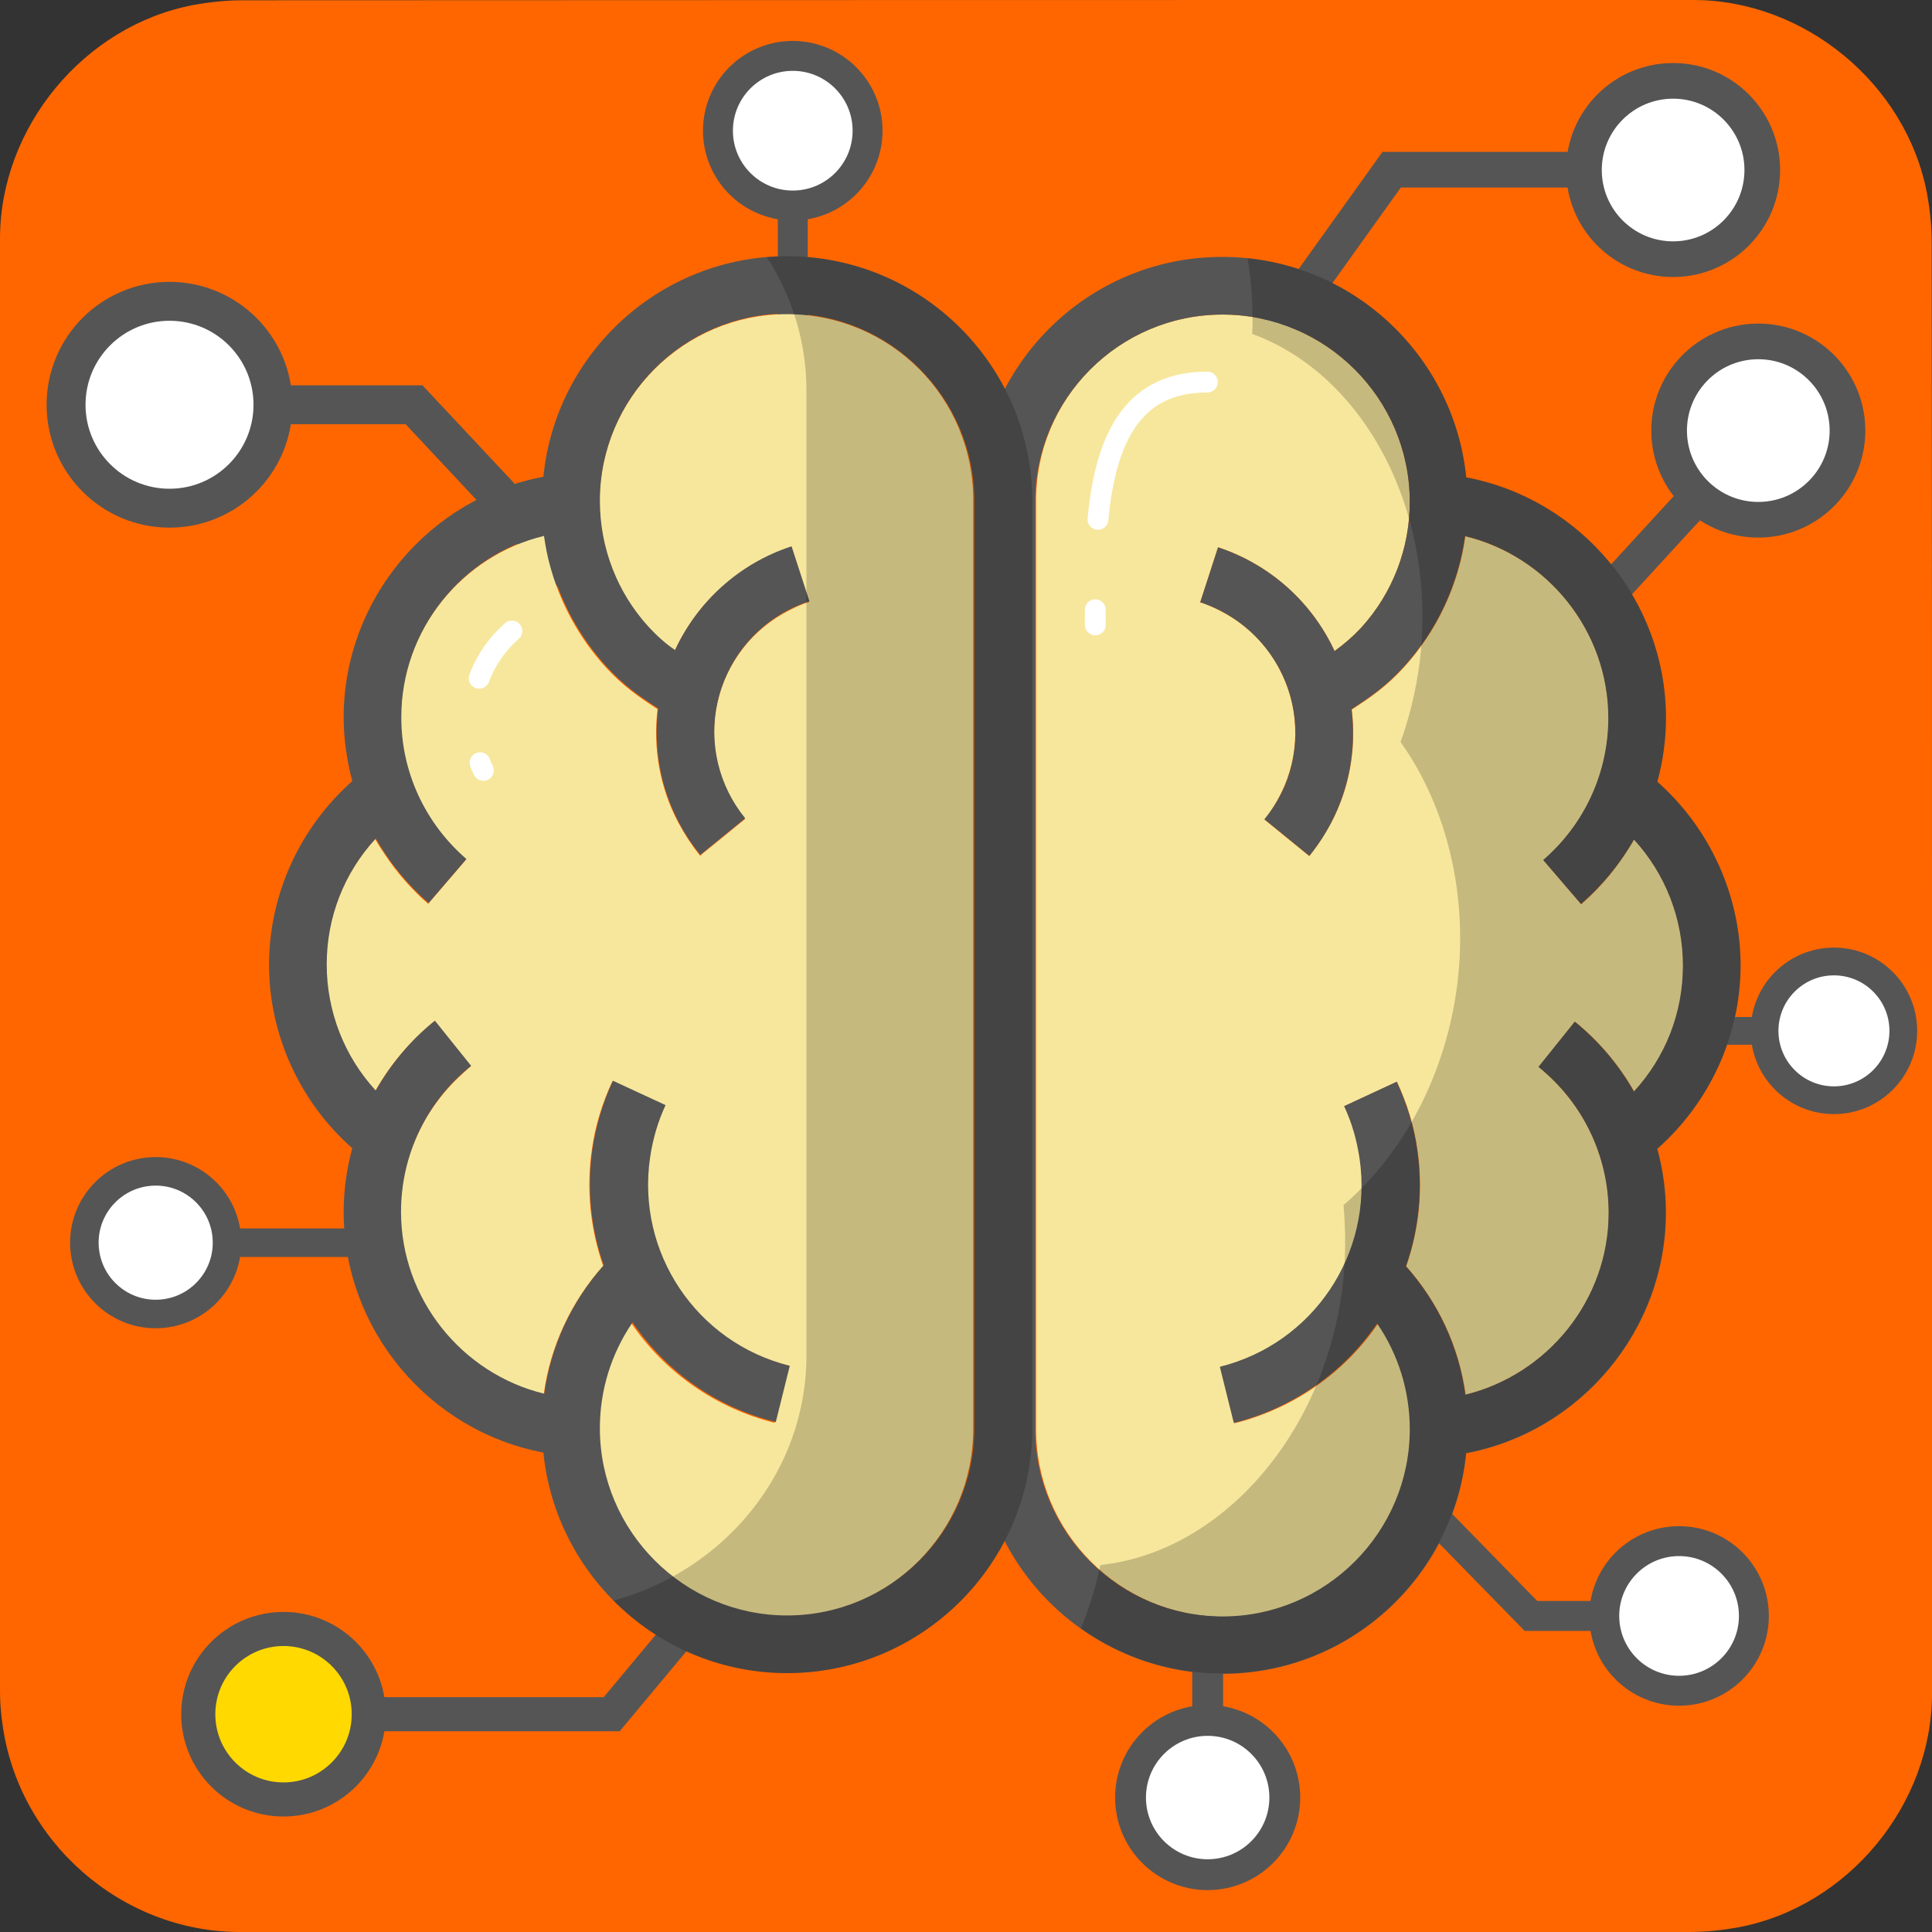<svg 
	xmlns="http://www.w3.org/2000/svg" 
	viewBox="0 0 650 650" 
	overflow="hidden" 
	preserveAspectRatio="xMidYMid meet" 
	id="eaf-161f4-0"
>
<rect x="0" y="0" width="650" height="650" fill="#333333" stroke="none"/>
<defs><clipPath id="eaf-161f4-1">
<rect x="0" y="0" width="650" height="650">
</rect></clipPath></defs>

<g clip-path="url('#eaf-161f4-1')" style="isolation: isolate;"><g>
<path fill="#FF6600" d="m650 325.1c0 81.6 0 163.1 0 244.7c0 37.4 -28.2 71.6 -65 78.6c-5.5 1 -11.1 1.6 -16.6 1.6c-162.6 0 -325.2 0 -487.7 0c-39.9 0 -74.7 -30.6 -79.9 -70.2c-0.5 -3.5 -0.8 -7 -0.8 -10.6c0 -163 0 -326 0 -488.9c0 -37.4 28.2 -71.6 65 -78.6c5.4 -1 11.1 -1.6 16.6 -1.6c162.7 -0.1 325.4 -0.1 488.1 -0.1c37.4 0 71.6 28.2 78.6 65c1 5.4 1.6 11.1 1.6 16.6c0.1 81.2 0.1 162.3 0.1 243.5l0 0z"></path>
<g transform="matrix(0.839 0 0 0.839 82.65 85.401)"><g><g><g><g><path fill="none" stroke="#555" stroke-width="12" stroke-miterlimit="20" d="m442 471.1l73.4 75.1l59.4 0"></path></g></g><g><g><ellipse fill="#fff" stroke="#555" stroke-width="12" stroke-miterlimit="20" rx="30" ry="30" transform="translate(574.8 546.2)"><animate keyTimes="0;0.311;0.567;0.633;0.844;0.989;1" calcMode="spline" keySplines="0.42 0 0.58 1;0 0 1 1;0.42 0 0.58 1;0.42 0 0.58 1;0.42 0 0.58 1;0 0 1 1" dur="3000ms" repeatCount="indefinite" attributeName="fill" values="#fff;#64db60;#64db60;#ff745b;#d60000;#fff;#fff"></animate></ellipse></g></g></g></g><animateTransform attributeName="transform" type="translate" from="0 0" to="0 0" calcMode="discrete" dur="3000ms" repeatCount="indefinite"></animateTransform><animateMotion keyTimes="0;0.411;1" calcMode="linear" dur="3000ms" repeatCount="indefinite" attributeName="transform" keyPoints="0;0.5;1" path="m521.5 524.461l1.101 31.343l-1.101 -31.343" additive="sum"></animateMotion><animateTransform keyTimes="0;0.322;1" calcMode="linear" dur="3000ms" repeatCount="indefinite" attributeName="transform" values="0.839 0.839;1.229 1.229;0.839 0.839" type="scale" additive="sum"></animateTransform><animateTransform attributeName="transform" type="translate" from="-523.4 -523.65" to="-523.4 -523.65" calcMode="discrete" dur="3000ms" repeatCount="indefinite" additive="sum"></animateTransform></g><g transform="matrix(0.956 0 0 0.956 -7.767 24.353)"><g><g><g><g><path fill="none" stroke="#555" stroke-width="12" stroke-miterlimit="20" d="m287.1 501.4l-63.7 76.4l-121.8 0"></path></g></g><g><g><ellipse fill="#ffd900" stroke="#555" stroke-width="12" stroke-miterlimit="20" rx="30" ry="30" transform="translate(107.9 577.8)"><animate keyTimes="0;0.267;0.533;0.667;1" calcMode="linear" dur="3000ms" repeatCount="indefinite" attributeName="fill" values="#ffd900;#ffd900;#fff;#fff;#ffd800"></animate></ellipse></g></g></g></g><animateTransform attributeName="transform" type="translate" from="0 0" to="0 0" calcMode="discrete" dur="3000ms" repeatCount="indefinite"></animateTransform><animateMotion keyTimes="0;0.322;0.522;1" calcMode="linear" dur="3000ms" repeatCount="indefinite" attributeName="transform" keyPoints="0;0.5;0.686;1" path="m166.719 554.6l57.886 0l-21.517 0.782l-36.369 -0.782" additive="sum"></animateMotion><animateTransform keyTimes="0;0.389;1" calcMode="linear" dur="3000ms" repeatCount="indefinite" attributeName="transform" values="0.956 0.956;1.306 1.306;0.956 0.956" type="scale" additive="sum"></animateTransform><animateTransform attributeName="transform" type="translate" from="-182.5 -554.6" to="-182.5 -554.6" calcMode="discrete" dur="3000ms" repeatCount="indefinite" additive="sum"></animateTransform></g><g transform="matrix(1 -0.018 0.018 1 -3.993 8.137)"><g><g><g><g><path fill="none" stroke="#555" stroke-width="12" stroke-miterlimit="20" d="m540 202.9l56 -58.8"></path></g></g><g><g><ellipse fill="#fff" stroke="#555" stroke-width="12" stroke-miterlimit="20" rx="30" ry="30" transform="translate(592.9 147.4)"></ellipse></g></g></g></g><animateTransform attributeName="transform" type="translate" from="0 0" to="0 0" calcMode="discrete" dur="3000ms" repeatCount="indefinite"></animateTransform><animateMotion keyTimes="0;0.622;1" calcMode="linear" dur="3000ms" repeatCount="indefinite" attributeName="transform" keyPoints="0;0.5;1" path="m538.886 200.284l16.485 -12.518l-16.485 12.518" additive="sum"></animateMotion><animateTransform keyTimes="0;0.411;0.678;1" calcMode="spline" keySplines="0 0 0.58 1;0.42 0 0.58 1;0.42 0 0.58 1" dur="3000ms" repeatCount="indefinite" attributeName="transform" values="-1;-19;7;-1" type="rotate" additive="sum"></animateTransform><animateTransform attributeName="transform" type="translate" from="-539.443 -201.592" to="-539.443 -201.592" calcMode="discrete" dur="3000ms" repeatCount="indefinite" additive="sum"></animateTransform></g><g transform="matrix(0.839 0 0 0.839 43.123 8.484)"><g><g><g><g><path fill="none" stroke="#555" stroke-width="12" stroke-miterlimit="20" d="m266.5 129.9l0 -77.6"></path></g></g><g><g><ellipse fill="#fff" stroke="#555" stroke-width="12" stroke-miterlimit="20" rx="30" ry="30" transform="translate(266.5 42.3)"><animate keyTimes="0;0.422;0.611;0.633;0.867;0.967;1" calcMode="spline" keySplines="0.42 0 0.58 1;0 0 1 1;0.42 0 0.58 1;0 0 1 1;0.42 0 0.58 1;0 0 1 1" dur="3000ms" repeatCount="indefinite" attributeName="fill" values="#fff;#d60000;#ff745c;#65db60;#65db60;#fff;#fff"></animate></ellipse></g></g></g></g><animateTransform attributeName="transform" type="translate" from="0 0" to="0 0" calcMode="discrete" dur="3000ms" repeatCount="indefinite"></animateTransform><animateMotion keyTimes="0;0.367;1" calcMode="linear" dur="3000ms" repeatCount="indefinite" attributeName="transform" keyPoints="0;0.52;1" path="m266.573 68.099l-0.073 38.303l0 -35.301" additive="sum"></animateMotion><animateTransform keyTimes="0;0.289;1" calcMode="linear" dur="3000ms" repeatCount="indefinite" attributeName="transform" values="0.839 0.839;1.229 1.229;0.839 0.839" type="scale" additive="sum"></animateTransform><animateTransform attributeName="transform" type="translate" from="-266.5 -71.1" to="-266.5 -71.1" calcMode="discrete" dur="3000ms" repeatCount="indefinite" additive="sum"></animateTransform></g><g transform="translate(11.4 0)"><g><g><g><g><path fill="none" stroke="#555" stroke-width="12" stroke-miterlimit="20" d="m404.7 129.9l52.1 -72.8l94.6 0"></path></g></g><g><g><ellipse fill="#fff" stroke="#555" stroke-width="12" stroke-miterlimit="20" rx="30" ry="30" transform="translate(551.5 57.2)"></ellipse></g></g></g></g><animateTransform attributeName="transform" type="translate" from="0 0" to="0 0" calcMode="discrete" dur="3000ms" repeatCount="indefinite"></animateTransform><animateMotion keyTimes="0;0.544;1" calcMode="linear" dur="3000ms" repeatCount="indefinite" attributeName="transform" keyPoints="0;0.5;1" path="m504.5 78.55l-52.9 0l52.9 0" additive="sum"></animateMotion><animateTransform attributeName="transform" type="translate" from="-493.1 -78.55" to="-493.1 -78.55" calcMode="discrete" dur="3000ms" repeatCount="indefinite" additive="sum"></animateTransform></g><g transform="matrix(0.778 0 0 0.778 150.286 76.853)"><g><g><g><g><path fill="none" stroke="#555" stroke-width="12" stroke-miterlimit="20" d="m541.3 347l57.3 0"></path></g></g><g><g><ellipse fill="#fff" stroke="#555" stroke-width="12" stroke-miterlimit="20" rx="30" ry="30" transform="translate(599.9 347)"></ellipse></g></g></g></g><animateTransform attributeName="transform" type="translate" from="0 0" to="0 0" calcMode="discrete" dur="3000ms" repeatCount="indefinite"></animateTransform><animateMotion keyTimes="0;0.644;1" calcMode="linear" dur="3000ms" repeatCount="indefinite" attributeName="transform" keyPoints="0;0.5;1" path="m606.188 347l0.939 0l-0.939 0" additive="sum"></animateMotion><animateTransform keyTimes="0;0.378;1" calcMode="linear" dur="3000ms" repeatCount="indefinite" attributeName="transform" values="0.778 0.778;0.613 0.613;0.778 0.778" type="scale" additive="sum"></animateTransform><animateTransform attributeName="transform" type="translate" from="-585.6 -347" to="-585.6 -347" calcMode="discrete" dur="3000ms" repeatCount="indefinite" additive="sum"></animateTransform></g><g transform="matrix(0.865 0 0 0.865 54.942 79.018)"><g><g><g><g><path fill="none" stroke="#555" stroke-width="12" stroke-miterlimit="20" d="m406.2 530.6l0 77.2"></path></g></g><g><g><ellipse fill="#fff" stroke="#555" stroke-width="12" stroke-miterlimit="20" rx="30" ry="30" transform="translate(406.2 607.8)"></ellipse></g></g></g></g><animateTransform attributeName="transform" type="translate" from="0 0" to="0 0" calcMode="discrete" dur="3000ms" repeatCount="indefinite"></animateTransform><animateMotion keyTimes="0;0.322;0.689;1" calcMode="spline" keySplines="0.42 0 0.58 1;0.42 0 0.58 1;0.42 0 0.58 1" dur="3000ms" repeatCount="indefinite" attributeName="transform" keyPoints="0;0.488;0.894;1" path="m406.2 584.2l2.547 23.6l0.874 -19.763l-3.421 -3.837" additive="sum"></animateMotion><animateTransform keyTimes="0;0.322;0.456;0.633;1" calcMode="linear" dur="3000ms" repeatCount="indefinite" attributeName="transform" values="0.865 0.865;0.604 0.604;0.543 0.543;0.904 0.904;0.865 0.865" type="scale" additive="sum"></animateTransform><animateTransform attributeName="transform" type="translate" from="-406.2 -584.2" to="-406.2 -584.2" calcMode="discrete" dur="3000ms" repeatCount="indefinite" additive="sum"></animateTransform></g><g transform="matrix(1.091 0 0 1.091 -10.174 -13.836)"><g><g><g><g><path fill="none" stroke="#555" stroke-width="12" stroke-miterlimit="20" d="m193.1 197.4l-56.1 -59.9l-75.4 0"></path></g></g><g><g><ellipse fill="#fff" stroke="#555" stroke-width="12" stroke-miterlimit="20" rx="31.9" ry="31.9" transform="translate(61.6 137.5)"></ellipse></g></g></g></g><animateTransform attributeName="transform" type="translate" from="0 0" to="0 0" calcMode="discrete" dur="3000ms" repeatCount="indefinite"></animateTransform><animateMotion keyTimes="0;0.467;1" calcMode="linear" dur="3000ms" repeatCount="indefinite" attributeName="transform" keyPoints="0;0.5;1" path="m111.4 151.5l29.802 21.195l-29.802 -21.195" additive="sum"></animateMotion><animateTransform keyTimes="0;0.444;1" calcMode="linear" dur="3000ms" repeatCount="indefinite" attributeName="transform" values="1.091 1.091;0.747 0.747;1.091 1.091" type="scale" additive="sum"></animateTransform><animateTransform attributeName="transform" type="translate" from="-111.4 -151.5" to="-111.4 -151.5" calcMode="discrete" dur="3000ms" repeatCount="indefinite" additive="sum"></animateTransform></g><g transform="matrix(0.8 0 0 0.8 14.704 84.174)"><g><g><g><g><path fill="none" stroke="#555" stroke-width="12" stroke-miterlimit="20" d="m138.7 417.4l-91.9 0"></path></g></g><g><g><ellipse fill="#fff" stroke="#555" stroke-width="12" stroke-miterlimit="20" rx="30" ry="30" transform="matrix(0.995 -0.099 0.099 0.995 47.098 417.387)"></ellipse></g></g></g></g><animateTransform attributeName="transform" type="translate" from="0 0" to="0 0" calcMode="discrete" dur="3000ms" repeatCount="indefinite"></animateTransform><animateMotion keyTimes="0;0.422;1" calcMode="linear" dur="3000ms" repeatCount="indefinite" attributeName="transform" keyPoints="0;0.5;1" path="m75.9 418.083l52.674 0l-52.674 0" additive="sum"></animateMotion><animateTransform keyTimes="0;0.322;1" calcMode="linear" dur="3000ms" repeatCount="indefinite" attributeName="transform" values="0.8 0.8;1.445 1.445;0.8 0.8" type="scale" additive="sum"></animateTransform><animateTransform attributeName="transform" type="translate" from="-76.494 -417.387" to="-76.494 -417.387" calcMode="discrete" dur="3000ms" repeatCount="indefinite" additive="sum"></animateTransform></g><g transform="matrix(1 0 0 1 0 0.136)"><g><g><g><g><g><path fill="#f7e79d" d="m411.3 105.7c34.7 0 63 28.3 63 63c0 15.7 -5.8 30.8 -16.4 42.4c-2.7 2.9 -5.7 5.5 -8.9 7.8c-7.7 -16.6 -21.9 -29.2 -39.2 -34.9l-6 18.5c2.3 0.7 4.5 1.7 6.6 2.8c12.4 6.2 21.3 17.7 24.3 31.2c2.5 11.3 0.6 23.2 -5.3 33.2c-1.2 2.1 -2.5 4 -4 5.9l15.1 12.3c2.8 -3.5 5.2 -7.2 7.3 -11.1c6.2 -11.7 8.6 -25 7 -38.2c6.1 -4 11.5 -7.6 17.6 -14.3c8.8 -9.7 15.2 -21.4 18.6 -34.1c0.9 -3.2 1.5 -6.5 2 -9.9c27.7 6.7 48.2 31.9 48.2 61.2c0 16.9 -6.8 33.1 -18.9 44.9c-1 1 -2 2 -3 2.9l12.7 14.8c5.6 -4.9 10.5 -10.5 14.6 -16.7c1.1 -1.7 2.2 -3.3 3.2 -5.1c10.6 11.5 16.5 26.7 16.5 42.4c0 16 -5.9 30.9 -16.5 42.4c-5.1 -9 -11.9 -17 -19.9 -23.5l-6.1 7.6l-6.1 7.6c1 0.8 2 1.8 3 2.7c13.1 11.9 20.6 28.8 20.6 46.4c0 29.3 -20.5 54.4 -48.2 61.2c-2.2 -16.1 -9.2 -31.1 -20 -43.2c4.4 -12.6 5.7 -26 3.8 -39.1c-1.1 -8 -3.5 -15.7 -6.9 -23l-13.4 6.3l-4.2 2c2.6 5.6 4.3 11.5 5.2 17.6c4.2 28.8 -11.8 56.7 -38.8 67.4c-2.6 1.1 -5.4 2 -8.1 2.7l4.7 18.9c19.6 -4.9 36.8 -16.8 48.2 -33.5c7.2 10.5 11 22.9 11 35.6c0 34.7 -28.3 63 -63 63c-34.7 0 -63 -28.3 -63 -63l0 -312.1c-0.3 -34.8 28 -63 62.7 -63l0 0z"></path></g></g><g><g><path fill="#555" d="m328.8 168.7l0 311.8c0 45.5 37 82.5 82.5 82.5c42.7 0 77.9 -32.6 82 -74.2c38.3 -7.2 67.2 -41.2 67.2 -81c0 -7.2 -1 -14.5 -2.9 -21.4c17.6 -15.6 28 -38.1 28 -61.7c0 -23.6 -10.4 -46.2 -28 -61.8c1.9 -7 2.9 -14.2 2.9 -21.4c0 -39.8 -28.9 -73.8 -67.2 -81c-4.2 -41.6 -39.4 -74.2 -82 -74.2c-45.5 -0.1 -82.5 36.9 -82.5 82.4zm19.5 0c0 -34.7 28.3 -63 63 -63c34.7 0 63 28.3 63 63c0 15.7 -5.8 30.8 -16.4 42.4c-2.7 2.9 -5.7 5.5 -8.9 7.8c-7.7 -16.6 -21.9 -29.2 -39.2 -34.9l-6 18.5c15.6 5.1 27.3 18 30.9 33.9c3.1 13.8 -0.3 28.2 -9.3 39.1l15.1 12.3c11.3 -13.8 16.4 -31.6 14.2 -49.3c6.1 -4 11.5 -7.6 17.6 -14.3c11.1 -12.2 18.3 -27.6 20.6 -44c27.7 6.7 48.2 31.9 48.2 61.2c0 18.4 -8 35.8 -21.9 47.8l12.7 14.8c7.1 -6.2 13.2 -13.5 17.8 -21.7c10.6 11.5 16.5 26.7 16.5 42.4c0 16 -5.9 30.9 -16.5 42.4c-5.1 -9 -11.9 -17 -19.9 -23.5l-12.2 15.2c14.9 11.9 23.6 30 23.6 49.1c0 29.3 -20.5 54.4 -48.2 61.2c-2.2 -16.1 -9.2 -31.1 -20 -43.2c4.4 -12.6 5.7 -26 3.8 -39.1c-1.1 -8 -3.5 -15.7 -6.9 -23l-17.7 8.2c2.6 5.5 4.3 11.5 5.2 17.6c4.7 32 -15.6 62.3 -47 70.1l4.7 18.9c19.6 -4.9 36.8 -16.8 48.2 -33.5c7.2 10.5 11 22.9 11 35.6c0 34.7 -28.3 63 -63 63c-34.7 0 -63 -28.3 -63 -63l0 -312l0 0z"></path></g></g><g><g><path fill="#000" d="m585.6 324.6c0 -23.6 -10.4 -46.2 -28 -61.8c1.9 -7 2.9 -14.2 2.9 -21.4c0 -39.8 -28.9 -73.8 -67.2 -81c-3.9 -38.8 -34.8 -69.7 -73.6 -73.7c1.4 8.2 2 16.7 1.6 25.5c38.2 14 62.5 60.5 56.3 110.7c-1.2 9.1 -3.3 18 -6.4 26.6c15.6 21.9 22.8 51.6 19.1 81.4c-3.7 29.8 -17.8 56.9 -38.3 74.4c0.8 9 0.8 18.1 -0.3 27.4c-6.2 50.2 -41.1 89.4 -81.5 93.7c-1.5 7.3 -3.7 14.4 -6.5 21.3c13.9 9.9 30.5 15.2 47.5 15.2c42.7 0 77.9 -32.6 82 -74.2c38.3 -7.2 67.2 -41.2 67.2 -81c0 -7.2 -1 -14.5 -2.9 -21.4c17.7 -15.5 28.1 -38.1 28.1 -61.7l0 0z" opacity="0.2"></path></g></g></g></g></g><g><g><path fill="none" stroke="#fff" stroke-width="7" stroke-linecap="round" stroke-miterlimit="20" d="m368.5 205l0 5.1"></path></g></g><g><g><path fill="none" stroke="#fff" stroke-width="7" stroke-linecap="round" stroke-miterlimit="20" d="m406.2 128.4c-23.9 0 -34.1 17 -36.8 46.2"></path></g></g><animateTransform attributeName="transform" type="translate" from="339.607 324.5" to="339.607 324.5" calcMode="discrete" dur="3000ms" repeatCount="indefinite"></animateTransform><animateTransform keyTimes="0;0.478;0.756;1" calcMode="spline" keySplines="0.42 0 0.58 1;0.42 0 0.58 1;0.42 0 0.58 1" dur="3000ms" repeatCount="indefinite" attributeName="transform" values="1 1;1.2 1.089;1.089 0.936;1 1" type="scale" additive="sum"></animateTransform><animateTransform attributeName="transform" type="translate" from="-339.607 -324.5" to="-339.607 -324.5" calcMode="discrete" dur="3000ms" repeatCount="indefinite" additive="sum"></animateTransform></g><g transform="matrix(1 0 0 1 -1.481 0)"><g><g><path fill="#f7e79d" d="m266.2 105.7c-34.7 0 -63 28.3 -63 63c0 15.7 5.8 30.8 16.4 42.4c3 3.3 5.8 5.6 8.9 7.8c7.7 -16.6 21.9 -29.2 39.2 -34.9l6 18.5c-2.3 0.7 -4.4 1.7 -6.6 2.8c-12.4 6.2 -21.3 17.7 -24.3 31.2c-2.5 11.3 -0.6 23.2 5.3 33.2c1.2 2 2.5 4 4 5.9l-15.1 12.3c-2.8 -3.5 -5.2 -7.2 -7.3 -11.1c-6.2 -11.7 -8.6 -25 -7 -38.2c-6.1 -4 -11.5 -7.6 -17.6 -14.3c-8.8 -9.7 -15.2 -21.4 -18.6 -34.1c-0.9 -3.2 -1.5 -6.5 -2 -9.9c-27.7 6.7 -48.2 31.9 -48.2 61.2c0 17 6.9 33.1 18.9 44.9c1 1 2 2 3 2.9l-12.7 14.8c-5.6 -4.9 -10.5 -10.5 -14.6 -16.7c-1.1 -1.6 -2.2 -3.3 -3.2 -5.1c-10.6 11.5 -16.5 26.7 -16.5 42.4c0 16 5.9 30.9 16.5 42.4c5.1 -9 11.9 -17 19.9 -23.5l6.1 7.6l6.1 7.6c-1 0.8 -2 1.8 -3 2.7c-13.1 11.9 -20.6 28.8 -20.6 46.4c0 29.3 20.5 54.4 48.2 61.2c2.2 -16.1 9.2 -31.1 20 -43.2c-4.4 -12.6 -5.7 -26 -3.8 -39.1c1.1 -8 3.5 -15.7 6.9 -23l13.4 6.3l4.2 2c-2.6 5.6 -4.3 11.5 -5.2 17.6c-4.2 28.8 11.8 56.7 38.8 67.4c2.6 1.1 5.3 2 8.1 2.7l-4.7 18.9c-19.6 -4.9 -36.8 -16.8 -48.2 -33.5c-7.2 10.5 -11 22.9 -11 35.6c0 34.7 28.3 63 63 63c34.7 0 63 -28.3 63 -63l0 -312.1c0.3 -34.8 -27.9 -63 -62.7 -63z"></path></g></g><g><g><path fill="#555" d="m266.3 86.2c-42.7 0 -77.9 32.6 -82 74.2c-38.3 7.2 -67.2 41.2 -67.2 81c0 7.3 1.1 14.5 2.9 21.4c-17.6 15.6 -28 38.1 -28 61.8c0 23.6 10.4 46.2 28 61.7c-1.9 7 -2.9 14.2 -2.9 21.4c0 39.8 28.9 73.8 67.2 81c4.2 41.6 39.4 74.2 82 74.2c45.5 0 82.5 -37 82.5 -82.5l0 -311.7c0 -45.5 -37 -82.5 -82.5 -82.5zm63 394.3c0 34.7 -28.3 63 -63 63c-34.7 0 -63 -28.3 -63 -63c0 -12.9 3.9 -25.2 11 -35.6c11.4 16.7 28.5 28.7 48.2 33.5l4.7 -18.9c-31.4 -7.8 -51.7 -38.1 -47 -70.1c0.9 -6.1 2.6 -12 5.2 -17.6l-17.7 -8.2c-3.4 7.3 -5.7 15.1 -6.9 23c-1.9 13.2 -0.6 26.6 3.8 39.1c-10.8 12.1 -17.8 27.1 -20 43.2c-27.7 -6.7 -48.2 -31.9 -48.2 -61.2c0 -19.1 8.6 -37.2 23.6 -49.1l-12.2 -15.2c-8.1 6.5 -14.8 14.5 -19.9 23.5c-10.6 -11.5 -16.5 -26.7 -16.5 -42.4c0 -16 5.9 -30.9 16.5 -42.4c4.7 8.2 10.7 15.6 17.8 21.7l12.7 -14.8c-13.9 -12 -22 -29.4 -21.9 -47.8c0 -29.3 20.5 -54.5 48.2 -61.2c2.3 16.4 9.5 31.7 20.6 44c6.1 6.7 11.5 10.4 17.6 14.3c-2.2 17.7 2.9 35.5 14.2 49.3l15.1 -12.3c-8.9 -10.9 -12.4 -25.3 -9.3 -39.1c3.6 -16 15.3 -28.9 30.9 -33.9l-6 -18.5c-17.5 5.7 -31.6 18.5 -39.2 34.9c-3.3 -2.2 -6.2 -4.9 -8.9 -7.8c-10.6 -11.6 -16.4 -26.7 -16.4 -42.4c0 -34.7 28.3 -63 63 -63c34.7 0 63 28.3 63 63l-0 312l0 0z"></path></g></g><g><g><path fill="#000" d="m266.3 86.2c-2.3 0 -4.5 0.1 -6.8 0.3c8.6 13.4 13.3 28.9 13.3 44.8l0 324.7c0 39.2 -27.5 72.3 -64.9 82.5c15.4 15.6 36.4 24.4 58.4 24.4c45.5 0 82.5 -37 82.5 -82.5l0 -311.7c0 -45.5 -37 -82.5 -82.5 -82.5z" opacity="0.2"></path></g></g><g><g><path fill="none" stroke="#fff" stroke-width="7" stroke-linecap="round" stroke-miterlimit="20" d="m162.7 228.2c2.3 -6.2 6.1 -11.6 11 -15.9"></path></g></g><g><g><path fill="none" stroke="#fff" stroke-width="7" stroke-linecap="round" stroke-miterlimit="20" d="m164.1 259.2c-0.4 -0.8 -0.8 -1.7 -1.1 -2.6"></path></g></g><animateTransform attributeName="transform" type="translate" from="345.692 325" to="345.692 325" calcMode="discrete" dur="3000ms" repeatCount="indefinite"></animateTransform><animateTransform keyTimes="0;0.289;0.5;1" calcMode="spline" keySplines="0.42 0 0.58 1;0.42 0 0.58 1;0.42 0 0.58 1" dur="3000ms" repeatCount="indefinite" attributeName="transform" values="1 1;0.905 0.804;0.85 0.85;1 1" type="scale" additive="sum"></animateTransform><animateTransform attributeName="transform" type="translate" from="-347.173 -325" to="-347.173 -325" calcMode="discrete" dur="3000ms" repeatCount="indefinite" additive="sum"></animateTransform></g></g></g>
</svg>
